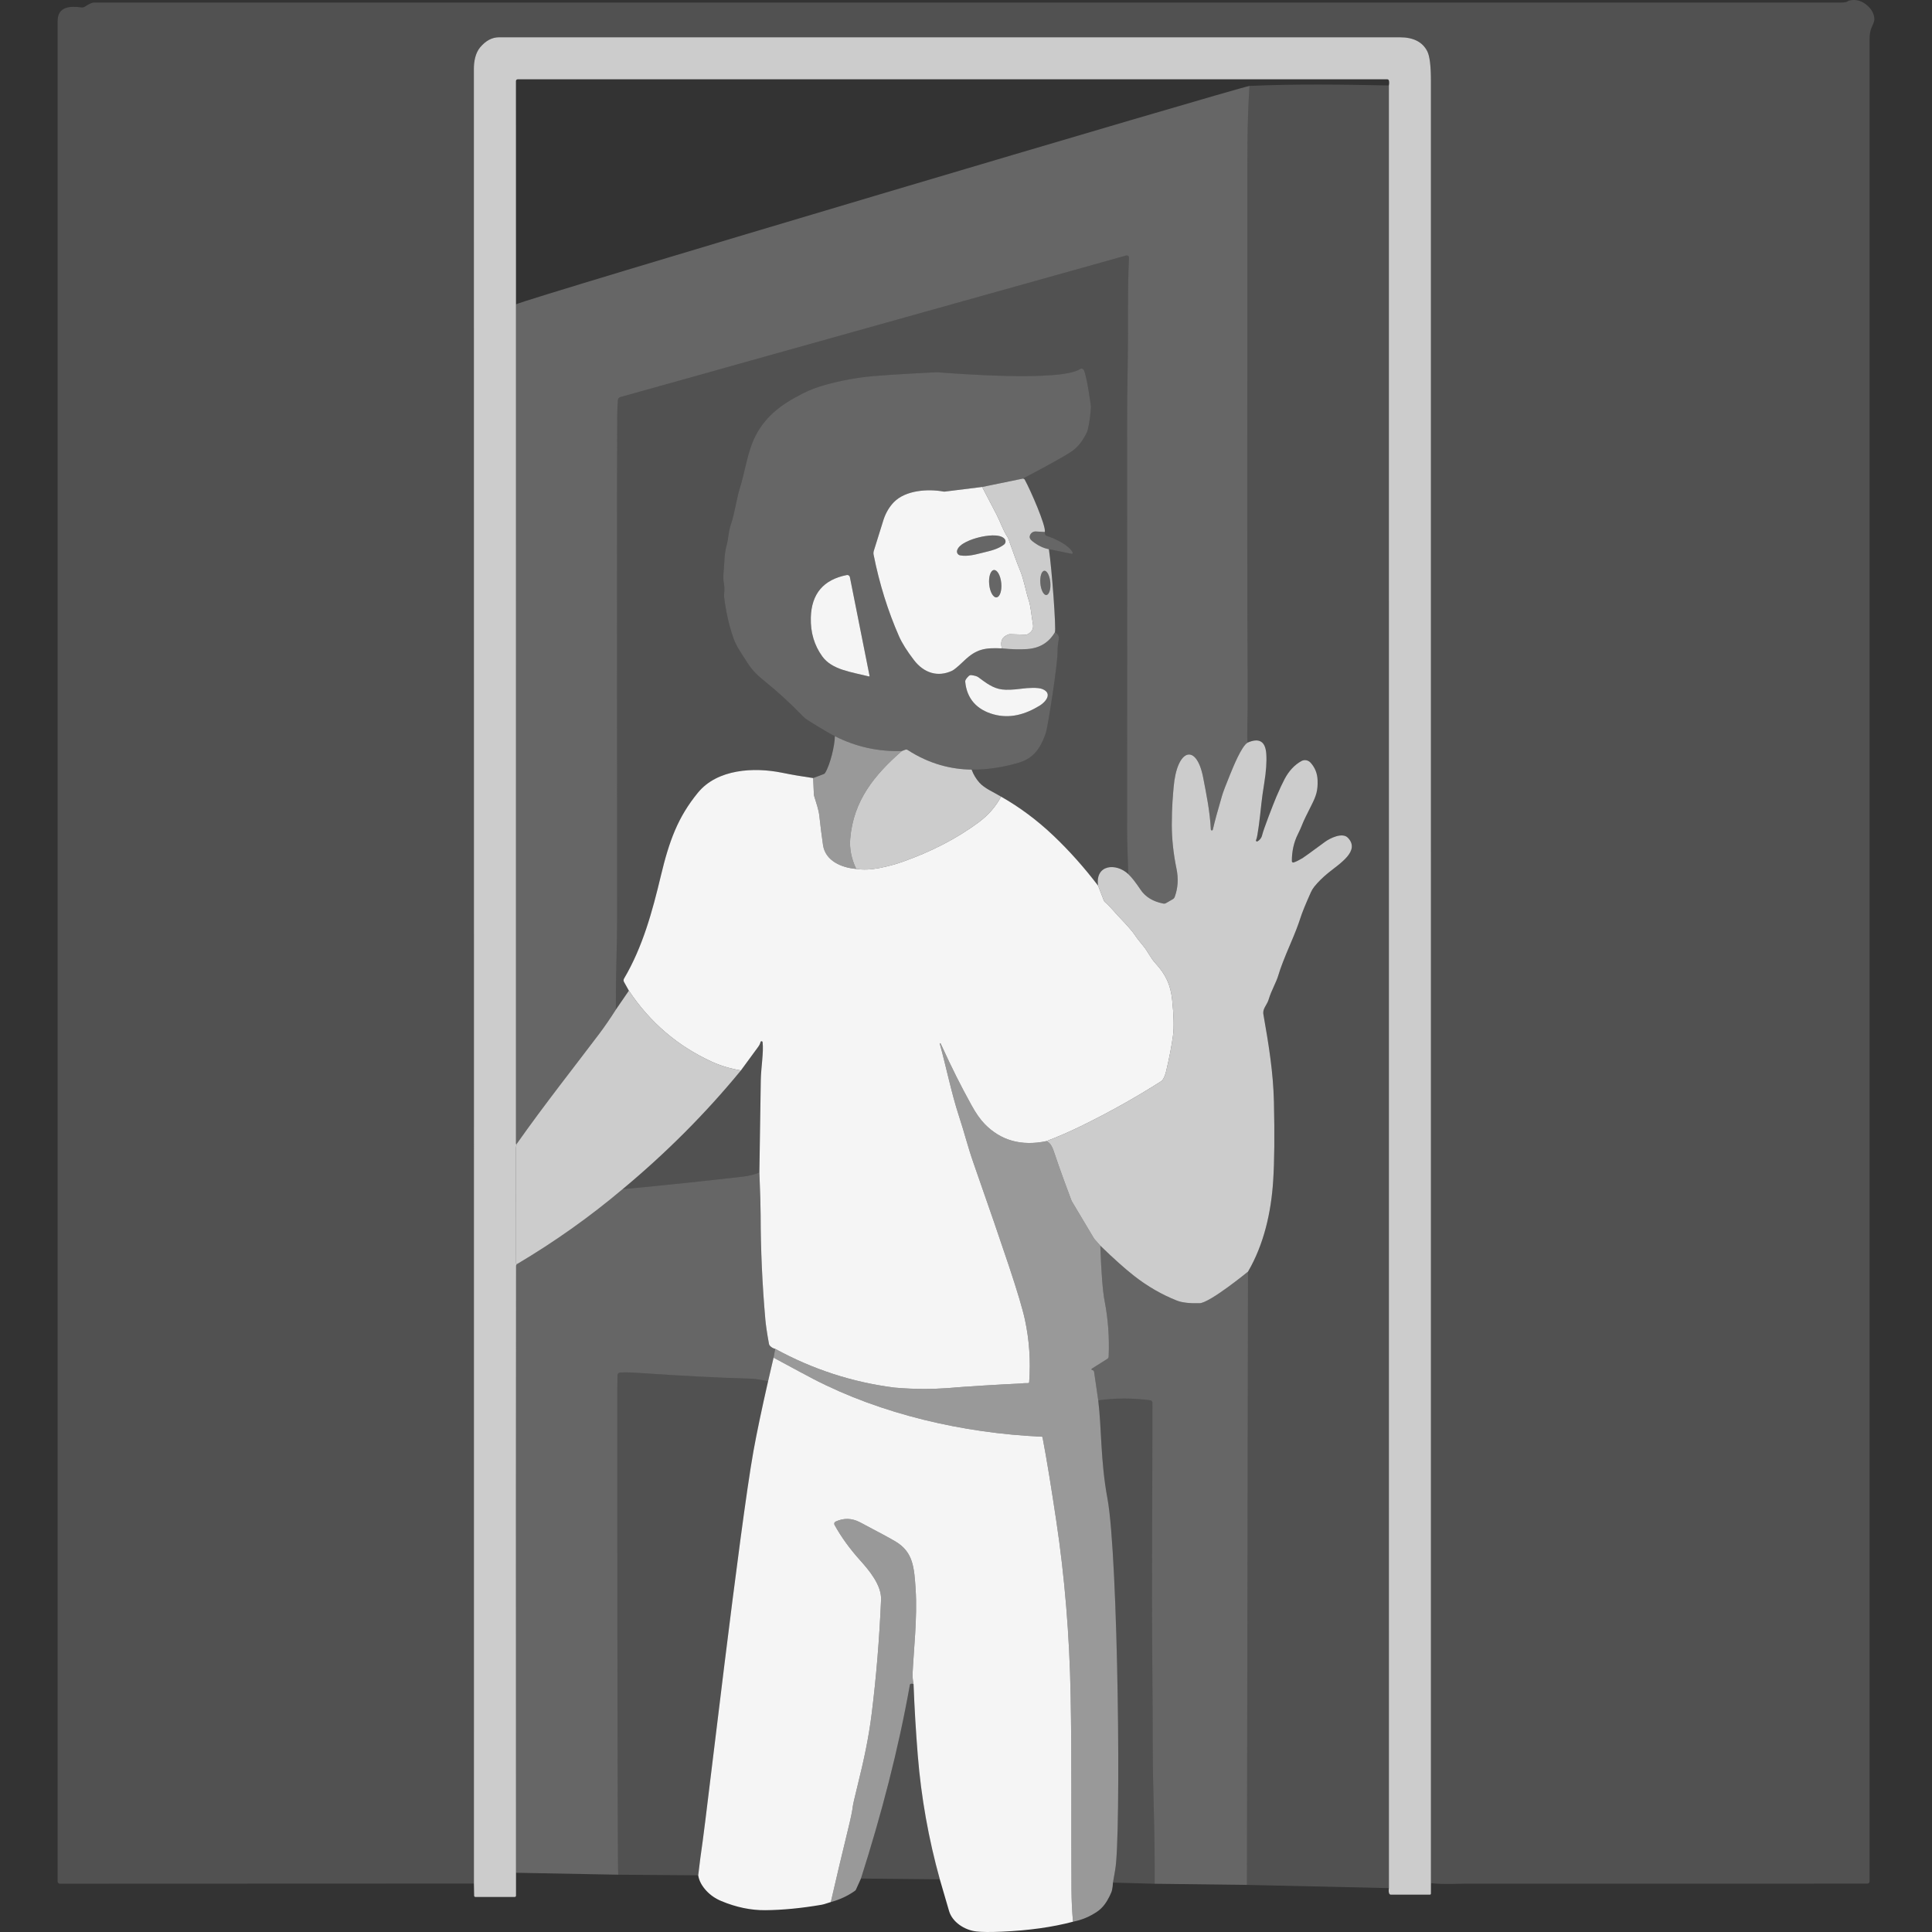 <?xml version="1.0" encoding="UTF-8" standalone="no"?>
<!DOCTYPE svg PUBLIC "-//W3C//DTD SVG 1.1//EN" "http://www.w3.org/Graphics/SVG/1.1/DTD/svg11.dtd">
<svg width="100%" height="100%" viewBox="0 0 300 300" version="1.1" xmlns="http://www.w3.org/2000/svg" xmlns:xlink="http://www.w3.org/1999/xlink" xml:space="preserve" xmlns:serif="http://www.serif.com/" style="fill-rule:evenodd;clip-rule:evenodd;stroke-linejoin:round;stroke-miterlimit:2;">
    <rect x="0" y="0" width="300" height="300" fill="#333333" stroke="none"/>
    <path d="M73.589,292.479L9.305,292.503C9.107,292.503 8.948,292.344 8.948,292.146C8.944,104.269 8.948,7.972 8.951,3.249C8.955,0.996 10.951,0.913 12.607,1.152C12.815,1.184 13.026,1.135 13.2,1.021C13.83,0.605 14.288,0.397 14.572,0.397C103.432,0.393 193.876,0.393 285.904,0.397C286.434,0.397 286.805,0.314 287.016,0.144C287.051,0.116 287.092,0.099 287.134,0.089C288.177,-0.158 289.13,0.109 289.993,0.889C290.668,1.502 291.022,2.199 291.053,2.979C291.064,3.204 290.928,3.613 290.648,4.212C290.422,4.694 290.308,5.297 290.308,6.021C290.312,111.764 290.308,207.136 290.305,292.136C290.305,292.33 290.149,292.486 289.955,292.489C269.312,292.503 248.617,292.503 227.871,292.493C226.363,292.493 224.132,292.642 222.194,292.416C222.191,199.107 222.191,105.797 222.191,12.487C222.191,10.211 222.004,8.703 221.626,7.962C220.891,6.517 219.474,5.792 217.378,5.792C185.691,5.791 139.062,5.791 77.491,5.792C76.406,5.792 75.429,6.312 74.559,7.348C73.804,8.249 73.582,9.57 73.582,10.699C73.589,104.595 73.6,198.521 73.589,292.479Z" style="fill:white;fill-opacity:0.15;"/>
    <path d="M222.194,292.416L222.191,294.049C222.191,294.132 222.122,294.201 222.039,294.201L215.971,294.201C215.86,294.201 215.759,294.135 215.718,294.031C215.624,293.813 215.61,293.529 215.669,293.186L215.666,13.27C215.728,12.948 215.725,12.685 215.659,12.484C215.624,12.383 215.527,12.314 215.42,12.314L80.385,12.314C80.236,12.314 80.114,12.435 80.114,12.584L80.121,47.261L80.118,177.625C80.118,177.629 80.121,177.636 80.125,177.639C80.149,177.664 80.18,177.66 80.225,177.632C80.152,177.934 80.118,178.169 80.118,178.332L80.132,196.151C80.132,196.199 80.177,196.248 80.267,196.3C80.18,196.397 80.135,196.473 80.135,196.525C80.118,215.449 80.097,246.876 80.125,290.802L80.125,294.36C80.125,294.471 80.035,294.561 79.924,294.561L73.821,294.561C73.714,294.561 73.627,294.475 73.624,294.367L73.589,292.479C73.6,198.521 73.589,104.595 73.582,10.699C73.582,9.57 73.804,8.249 74.559,7.348C75.429,6.312 76.406,5.792 77.491,5.792C139.062,5.791 185.691,5.791 217.378,5.792C219.474,5.792 220.891,6.517 221.626,7.962C222.004,8.703 222.191,10.211 222.191,12.487C222.191,105.797 222.191,199.107 222.194,292.416Z" style="fill:white;fill-opacity:0.75;"/>
    <path d="M215.669,293.186L193.623,292.687L193.79,197.461C196.271,193.219 197.378,188.222 197.691,183.44C197.895,180.346 197.936,176.215 197.813,171.055C197.704,166.495 197.013,162.249 196.181,157.513C196.139,157.277 196.157,157.038 196.229,156.809C196.403,156.259 196.798,155.853 197.002,155.177C197.443,153.719 198.166,152.606 198.537,151.324C198.821,150.343 199.435,148.75 200.38,146.549C201.092,144.893 201.605,143.566 201.919,142.567C202.173,141.76 202.714,140.421 203.555,138.547C203.693,138.239 203.869,137.947 204.081,137.685C204.686,136.935 205.419,136.215 206.275,135.522C208.09,134.053 211.243,132.11 209.3,130.089C208.458,129.212 206.549,130.131 205.731,130.733C203.618,132.29 202.46,133.128 202.262,133.246C201.697,133.582 201.234,133.81 200.873,133.925C200.738,133.967 200.599,133.866 200.599,133.724C200.597,132.189 200.902,130.803 201.521,129.562C201.826,128.949 202.072,128.401 202.255,127.919C202.415,127.497 202.873,126.544 203.627,125.061C204.398,123.544 204.647,122.749 204.594,121.152C204.56,120.112 204.204,119.21 203.523,118.445C203.15,118.025 202.557,117.913 202.096,118.168C201.02,118.763 200.151,119.691 199.48,120.954C199.124,121.624 198.7,122.531 198.211,123.678C197.733,124.801 196.16,128.865 195.983,129.69C195.889,130.113 195.605,130.459 195.255,130.65C195.117,130.723 194.968,130.574 195.044,130.435C195.3,129.974 195.675,126.616 195.831,125.123C195.843,125.003 195.856,124.88 195.87,124.752C196.047,123.459 196.216,122.203 196.316,121.581C196.607,119.769 196.711,118.265 196.628,117.063C196.493,115.112 195.526,114.53 193.724,115.313C193.672,114.8 193.658,114.1 193.682,113.209C193.739,111.075 193.755,108.625 193.738,105.859C193.63,91.076 193.691,68.271 193.692,31.058C193.693,24.332 193.637,18.974 194.022,13.343C201.198,13.017 208.451,13.125 215.666,13.27L215.669,293.186Z" style="fill:white;fill-opacity:0.15;"/>
    <path d="M80.121,47.261L80.118,177.625C80.118,177.629 80.121,177.636 80.125,177.639C80.149,177.664 80.18,177.66 80.225,177.632C84.47,171.592 89.563,165.161 93.036,160.545C93.874,159.432 94.738,158.175 95.628,156.778C95.621,154.363 95.648,151.989 95.708,149.657C95.786,146.635 95.827,144.265 95.826,142.543C95.807,99.646 95.789,73.604 95.843,64.418C95.846,63.895 95.882,63.129 95.947,62.121C95.961,61.902 96.11,61.715 96.321,61.656L174.879,39.672C175.101,39.61 175.32,39.783 175.309,40.016C175.052,45.408 175.209,50.928 175.129,55.308C175.049,59.671 175.01,63.545 175.015,66.937C175.04,86.62 175.03,107.266 175.015,128.876C175.013,131.094 175.143,133.436 175.198,135.727C175.718,136.212 176.35,137.015 177.094,138.135C177.84,139.257 179.019,139.989 180.632,140.304C180.777,140.333 180.93,140.308 181.058,140.235L182.108,139.629C182.25,139.549 182.356,139.42 182.413,139.265C182.905,137.913 183.007,136.468 182.69,134.926C182.204,132.559 181.959,130.279 181.956,128.093C181.952,125.282 182.147,123.355 182.236,122.274C182.735,116.245 185.782,115.313 186.828,120.743C187.321,123.306 187.874,125.951 188.02,128.803C188.023,128.879 188.082,128.942 188.162,128.949C188.238,128.955 188.307,128.907 188.325,128.831C188.611,127.579 189.092,125.823 189.759,123.553C189.93,122.975 190.345,121.883 191.003,120.278C191.461,119.163 192.764,115.884 193.724,115.313C193.672,114.8 193.658,114.1 193.682,113.209C193.739,111.075 193.755,108.625 193.738,105.859C193.63,91.076 193.691,68.271 193.692,31.058C193.693,24.332 193.637,18.974 194.022,13.343C192.026,13.652 80.714,46.683 80.121,47.261Z" style="fill:white;fill-opacity:0.25;"/>
    <path d="M128.504,113.694C128.878,113.912 129.255,114.118 129.635,114.311C129.632,115.748 128.915,118.727 128.129,120.015C128.077,120.098 128.001,120.164 127.908,120.199L126.265,120.819C124.55,120.573 122.942,120.298 121.438,119.991C117.058,119.097 111.389,119.416 108.391,123.068C105.262,126.88 103.915,130.567 102.611,136.025C101.316,141.448 99.808,147.034 96.904,151.948C96.807,152.111 96.803,152.312 96.897,152.478L97.652,153.829L95.628,156.778C95.621,154.363 95.648,151.989 95.708,149.657C95.786,146.635 95.827,144.265 95.826,142.543C95.807,99.646 95.789,73.604 95.843,64.418C95.846,63.895 95.882,63.129 95.947,62.121C95.961,61.902 96.11,61.715 96.321,61.656L174.879,39.672C175.101,39.61 175.32,39.783 175.309,40.016C175.052,45.408 175.209,50.928 175.129,55.308C175.049,59.671 175.01,63.545 175.015,66.937C175.04,86.62 175.03,107.266 175.015,128.876C175.013,131.094 175.143,133.436 175.198,135.727C173.268,133.925 170.029,134.261 170.51,137.529C168.34,134.684 166.039,132.103 163.607,129.791C161.059,127.369 158.336,125.338 155.443,123.699C154.303,123.009 152.889,122.434 152.085,121.533C151.557,120.941 151.152,120.266 150.873,119.506C153.348,119.543 155.69,119.116 157.813,118.545C160.106,117.928 161.424,116.72 162.415,113.739C162.713,112.838 164.257,103.008 164.217,101.136C164.206,100.627 164.273,99.996 164.411,99.241C164.491,98.801 164.29,98.444 163.808,98.17C164.012,97.619 163.337,88.363 162.872,85.276L166.41,85.993C166.525,86.017 166.618,85.9 166.566,85.795C165.981,84.615 163.734,83.585 162.515,83.207C162.436,83.182 162.371,83.13 162.328,83.061C162.244,82.925 162.21,82.774 162.242,82.607C162.449,81.682 160.043,76.157 159.123,74.485C159.067,74.384 158.97,74.329 158.828,74.318C158.828,74.318 165.662,70.749 166.722,69.865C167.252,69.425 167.682,68.958 168.004,68.462C168.514,67.679 168.812,67.114 168.898,66.768C169.159,65.721 169.305,64.559 169.397,63.288C169.406,63.17 169.397,63.053 169.373,62.935C169.373,62.935 168.801,58.586 168.32,57.515C168.223,57.304 167.951,57.151 167.758,57.283C164.752,59.345 147.68,57.962 145.452,57.799C145.328,57.789 138.127,58.174 135.607,58.402C133.06,58.635 130.558,59.094 128.098,59.778C126.868,60.12 125.714,60.565 124.636,61.109C121.223,62.831 118.583,64.801 116.999,68.351C116.051,70.475 115.553,73.719 114.94,75.601C114.399,77.264 114.081,79.759 113.482,81.478C113.079,82.632 113.125,83.633 112.827,84.693C112.64,85.359 112.523,86.173 112.48,87.133C112.411,88.685 112.196,89.539 112.428,90.737C112.5,91.108 112.498,91.648 112.435,92.359C112.424,92.483 112.426,92.608 112.442,92.736C112.733,95.014 113.2,97.138 113.897,99.102C114.136,99.774 114.473,100.443 114.909,101.112C115.85,102.556 116.399,103.597 117.363,104.553C117.789,104.976 118.257,105.391 118.77,105.8C120.773,107.4 122.76,109.236 124.747,111.289C124.868,111.415 124.997,111.525 125.139,111.626C126.102,112.284 127.759,113.261 128.504,113.694Z" style="fill:white;fill-opacity:0.15;"/>
    <path d="M125.139,111.626C124.997,111.525 124.868,111.415 124.747,111.289C122.76,109.236 120.773,107.4 118.77,105.8C118.257,105.391 117.789,104.976 117.363,104.553C116.399,103.597 115.85,102.556 114.909,101.112C114.473,100.443 114.136,99.774 113.897,99.102C113.2,97.138 112.733,95.014 112.442,92.736C112.426,92.608 112.424,92.483 112.435,92.359C112.498,91.648 112.5,91.108 112.428,90.737C112.196,89.539 112.411,88.685 112.48,87.133C112.523,86.173 112.64,85.359 112.827,84.693C113.125,83.633 113.079,82.632 113.482,81.478C114.081,79.759 114.399,77.264 114.94,75.601C115.553,73.719 116.051,70.475 116.999,68.351C118.583,64.801 121.223,62.831 124.636,61.109C125.714,60.565 126.868,60.12 128.098,59.778C130.558,59.094 133.06,58.635 135.607,58.402C138.127,58.174 145.328,57.789 145.452,57.799C147.68,57.962 164.752,59.345 167.758,57.283C167.951,57.151 168.223,57.304 168.32,57.515C168.801,58.586 169.373,62.935 169.373,62.935C169.397,63.053 169.406,63.17 169.397,63.288C169.305,64.559 169.159,65.721 168.898,66.768C168.812,67.114 168.514,67.679 168.004,68.462C167.682,68.958 167.252,69.425 166.722,69.865C165.662,70.749 158.828,74.318 158.828,74.318L152.508,75.614L146.679,76.339C146.634,76.346 146.586,76.344 146.537,76.335C144.135,75.881 140.626,76.104 138.809,77.967C138.13,78.664 137.596,79.538 137.226,80.597C137.123,80.891 136.609,82.538 135.684,85.536C135.625,85.726 135.613,85.931 135.652,86.128C136.561,90.707 137.897,94.924 139.592,98.787C140.056,99.844 140.833,101.084 141.925,102.505C143.446,104.487 145.605,105.208 147.85,104.151C148.152,104.009 148.77,103.491 149.704,102.599C151.603,100.786 152.899,100.551 155.578,100.682C157.071,100.831 158.381,100.867 159.507,100.786C161.445,100.647 162.879,99.774 163.808,98.17C164.29,98.444 164.491,98.801 164.411,99.241C164.273,99.996 164.206,100.627 164.217,101.136C164.257,103.008 162.713,112.838 162.415,113.739C161.424,116.72 160.106,117.928 157.813,118.545C155.69,119.116 153.348,119.543 150.873,119.506C147.713,119.46 144.336,118.659 140.916,116.442C140.823,116.383 140.705,116.373 140.597,116.411L140.036,116.619C136.337,116.728 132.871,115.957 129.635,114.311C129.255,114.118 128.878,113.912 128.504,113.694C127.759,113.261 126.102,112.284 125.139,111.626ZM150.435,104.965C150.043,105.335 149.859,105.627 149.877,105.832C150.115,108.504 151.696,110.208 154.261,110.922C156.786,111.625 159.155,110.965 161.438,109.574C162.353,109.017 163.5,107.67 161.871,106.999C161.195,106.722 159.674,106.799 158.606,106.941C157.328,107.111 156.326,107.148 155.599,107.058C154.216,106.888 153.157,106.083 151.905,105.152C151.718,105.014 151.364,104.906 150.844,104.834C150.695,104.813 150.546,104.861 150.435,104.965ZM135.022,104.941L131.969,89.614C131.924,89.392 131.709,89.247 131.484,89.292C127.856,90.009 125.998,92.213 125.905,95.904C125.846,98.208 126.442,100.218 127.693,101.937C129.197,104.002 132.125,104.335 134.921,105.035C134.98,105.049 135.032,105 135.022,104.941Z" style="fill:white;fill-opacity:0.25;"/>
    <path d="M162.242,82.607C162.449,81.682 160.043,76.157 159.123,74.485C159.067,74.384 158.97,74.329 158.828,74.318L152.508,75.614C153.256,77.052 154.008,78.497 154.767,79.949C155.328,81.024 155.725,82.308 156.434,83.373C156.499,83.471 156.548,83.574 156.586,83.682C157.412,86.023 158.004,87.642 158.381,88.536C158.982,89.963 159.285,91.811 159.698,93.069C160.106,94.31 160.115,95.367 160.395,96.915C160.522,97.619 160.236,98.146 159.532,98.499C159.462,98.534 159.383,98.555 159.303,98.551L156.86,98.475C156.773,98.471 156.687,98.485 156.607,98.513C155.613,98.857 155.269,99.58 155.578,100.682C157.071,100.831 158.381,100.867 159.507,100.786C161.445,100.647 162.879,99.774 163.808,98.17C164.012,97.619 163.337,88.363 162.872,85.276C162.002,85.12 161.133,84.7 160.277,84.011C159.981,83.773 159.854,83.533 159.892,83.293C159.968,82.822 160.395,82.488 160.873,82.528C161.306,82.564 161.763,82.59 162.242,82.607ZM162.16,88.63C161.732,88.668 161.458,89.538 161.548,90.578C161.639,91.617 162.054,92.431 162.483,92.393C162.91,92.355 163.184,91.485 163.095,90.445C163.004,89.406 162.588,88.592 162.16,88.63Z" style="fill:white;fill-opacity:0.75;"/>
    <path d="M152.508,75.614L146.679,76.339C146.634,76.346 146.586,76.344 146.537,76.335C144.135,75.881 140.626,76.104 138.809,77.967C138.13,78.664 137.596,79.538 137.226,80.597C137.123,80.891 136.609,82.538 135.684,85.536C135.625,85.726 135.613,85.931 135.652,86.128C136.561,90.707 137.897,94.924 139.592,98.787C140.056,99.844 140.833,101.084 141.925,102.505C143.446,104.487 145.605,105.208 147.85,104.151C148.152,104.009 148.77,103.491 149.704,102.599C151.603,100.786 152.899,100.551 155.578,100.682C155.269,99.58 155.613,98.857 156.607,98.513C156.687,98.485 156.773,98.471 156.86,98.475L159.303,98.551C159.383,98.555 159.462,98.534 159.532,98.499C160.236,98.146 160.522,97.619 160.395,96.915C160.115,95.367 160.106,94.31 159.698,93.069C159.285,91.811 158.982,89.963 158.381,88.536C158.004,87.642 157.412,86.023 156.586,83.682C156.548,83.574 156.499,83.471 156.434,83.373C155.725,82.308 155.328,81.024 154.767,79.949C154.008,78.497 153.256,77.052 152.508,75.614ZM154.337,88.511C153.817,88.561 153.488,89.552 153.6,90.725C153.71,91.898 154.219,92.809 154.739,92.762C155.259,92.712 155.588,91.721 155.477,90.548C155.366,89.375 154.857,88.464 154.337,88.511ZM152.016,83.439C150.959,83.7 148.903,84.39 148.616,85.48C148.525,85.827 148.748,86.177 149.101,86.239C150.255,86.439 151.361,86.129 152.605,85.823C153.852,85.516 154.975,85.273 155.904,84.558C156.185,84.341 156.219,83.924 155.98,83.661C155.221,82.825 153.076,83.177 152.016,83.439Z" style="fill:white;fill-opacity:0.95;"/>
    <path d="M162.872,85.276C162.002,85.12 161.133,84.7 160.277,84.011C159.981,83.773 159.854,83.533 159.892,83.293C159.968,82.822 160.395,82.488 160.873,82.528C161.306,82.564 161.763,82.59 162.242,82.607C162.21,82.774 162.244,82.925 162.328,83.061C162.371,83.13 162.436,83.182 162.515,83.207C163.734,83.585 165.981,84.615 166.566,85.795C166.618,85.9 166.525,86.017 166.41,85.993L162.872,85.276ZM152.016,83.439C153.076,83.177 155.221,82.825 155.98,83.661C156.219,83.924 156.185,84.341 155.904,84.558C154.975,85.273 153.852,85.516 152.605,85.823C151.361,86.129 150.255,86.439 149.101,86.239C148.748,86.177 148.525,85.827 148.616,85.48C148.903,84.39 150.959,83.7 152.016,83.439ZM154.337,88.511C154.857,88.464 155.366,89.375 155.477,90.548C155.588,91.721 155.259,92.712 154.739,92.762C154.219,92.809 153.71,91.898 153.6,90.725C153.488,89.552 153.817,88.561 154.337,88.511ZM162.16,88.63C162.588,88.592 163.004,89.406 163.095,90.445C163.184,91.485 162.91,92.355 162.483,92.393C162.054,92.431 161.639,91.617 161.548,90.578C161.458,89.538 161.732,88.668 162.16,88.63Z" style="fill:white;fill-opacity:0.25;"/>
    <path d="M135.022,104.941L131.969,89.614C131.924,89.392 131.709,89.247 131.484,89.292C127.856,90.009 125.998,92.213 125.905,95.904C125.846,98.208 126.442,100.218 127.693,101.937C129.197,104.002 132.125,104.335 134.921,105.035C134.98,105.049 135.032,105 135.022,104.941Z" style="fill:white;fill-opacity:0.95;"/>
    <path d="M150.435,104.965C150.043,105.335 149.859,105.627 149.877,105.832C150.115,108.504 151.696,110.208 154.261,110.922C156.786,111.625 159.155,110.965 161.438,109.574C162.353,109.017 163.5,107.67 161.871,106.999C161.195,106.722 159.674,106.799 158.606,106.941C157.328,107.111 156.326,107.148 155.599,107.058C154.216,106.888 153.157,106.083 151.905,105.152C151.718,105.014 151.364,104.906 150.844,104.834C150.695,104.813 150.546,104.861 150.435,104.965Z" style="fill:white;fill-opacity:0.95;"/>
    <path d="M132.95,134.923C130.697,134.749 128.154,133.682 127.797,131.211C127.582,129.725 127.396,128.235 127.232,126.741C127.108,125.611 126.738,124.699 126.431,123.64C126.399,123.529 126.379,123.415 126.376,123.3L126.265,120.819L127.908,120.199C128.001,120.164 128.077,120.098 128.129,120.015C128.915,118.727 129.632,115.748 129.635,114.311C132.871,115.957 136.337,116.728 140.036,116.619C135.739,120.372 132.523,124.33 132.021,130.227C131.89,131.766 132.198,133.332 132.95,134.923Z" style="fill:white;fill-opacity:0.5;"/>
    <path d="M175.198,135.727C175.718,136.212 176.35,137.015 177.094,138.135C177.84,139.257 179.019,139.989 180.632,140.304C180.777,140.333 180.93,140.308 181.058,140.235L182.108,139.629C182.25,139.549 182.356,139.42 182.413,139.265C182.905,137.913 183.007,136.468 182.69,134.926C182.204,132.559 181.959,130.279 181.956,128.093C181.952,125.282 182.147,123.355 182.236,122.274C182.735,116.245 185.782,115.313 186.828,120.743C187.321,123.306 187.874,125.951 188.02,128.803C188.023,128.879 188.082,128.942 188.162,128.949C188.238,128.955 188.307,128.907 188.325,128.831C188.611,127.579 189.092,125.823 189.759,123.553C189.93,122.975 190.345,121.883 191.003,120.278C191.461,119.163 192.764,115.884 193.724,115.313C195.526,114.53 196.493,115.112 196.628,117.063C196.711,118.265 196.607,119.769 196.316,121.581C196.116,122.826 195.967,123.884 195.87,124.752L195.831,125.123C195.675,126.616 195.3,129.974 195.044,130.435C194.968,130.574 195.117,130.723 195.255,130.65C195.605,130.459 195.889,130.113 195.983,129.69C196.16,128.865 197.733,124.801 198.211,123.678C198.7,122.531 199.124,121.624 199.48,120.954C200.151,119.691 201.02,118.763 202.096,118.168C202.557,117.913 203.15,118.025 203.523,118.445C204.204,119.21 204.56,120.112 204.594,121.152C204.647,122.749 204.398,123.544 203.627,125.061C202.873,126.544 202.415,127.497 202.255,127.919C202.072,128.401 201.826,128.949 201.521,129.562C200.902,130.803 200.597,132.189 200.599,133.724C200.599,133.866 200.738,133.967 200.873,133.925C201.234,133.81 201.697,133.582 202.262,133.246C202.46,133.128 203.618,132.29 205.731,130.733C206.549,130.131 208.458,129.212 209.3,130.089C211.243,132.11 208.09,134.053 206.275,135.522C205.419,136.215 204.686,136.935 204.081,137.685C203.869,137.947 203.693,138.239 203.555,138.547C202.714,140.421 202.173,141.76 201.919,142.567C201.605,143.566 201.092,144.893 200.38,146.549C199.435,148.75 198.821,150.343 198.537,151.324C198.166,152.606 197.443,153.719 197.002,155.177C196.798,155.853 196.403,156.259 196.229,156.809C196.157,157.038 196.139,157.277 196.181,157.513C197.013,162.249 197.704,166.495 197.813,171.055C197.936,176.215 197.895,180.346 197.691,183.44C197.378,188.222 196.271,193.219 193.79,197.461C193.79,197.461 187.846,202.324 186.27,202.364C184.707,202.404 183.529,202.267 182.735,201.952C180.389,201.02 178.178,199.742 176.106,198.123C174.702,197.025 172.953,195.461 170.856,193.431L170.004,192.467C169.938,192.391 169.876,192.308 169.824,192.221L166.445,186.555C166.414,186.503 166.387,186.448 166.365,186.389C165.609,184.368 164.659,181.84 163.624,178.752C163.34,177.903 162.966,177.383 162.498,177.192C164.31,176.503 166.109,175.72 167.893,174.846C172.129,172.772 176.275,170.467 180.303,167.898C180.4,167.836 180.483,167.753 180.545,167.656C180.784,167.285 180.964,166.831 181.089,166.301C181.584,164.204 181.939,162.354 182.15,160.753C182.313,159.506 182.265,157.669 182.011,155.24C181.77,152.939 181.015,151.308 179.44,149.605C178.652,148.754 178.242,147.754 177.555,146.923C176.88,146.108 176.441,145.541 176.245,145.225C175.931,144.72 175.018,143.673 173.5,142.089C173.268,141.846 172.984,141.531 172.648,141.139C172.305,140.741 171.938,140.388 171.57,140.065C171.493,139.997 171.435,139.913 171.397,139.819L170.51,137.529C170.029,134.261 173.268,133.925 175.198,135.727Z" style="fill:white;fill-opacity:0.75;"/>
    <path d="M155.443,123.699C154.621,125.251 153.467,126.574 151.984,127.673C148.372,130.351 144.399,132.314 140.178,133.81C139.024,134.219 137.804,134.549 136.522,134.795C135.199,135.048 134.006,135.089 132.95,134.923C132.198,133.332 131.89,131.766 132.021,130.227C132.523,124.33 135.739,120.372 140.036,116.619L140.597,116.411C140.705,116.373 140.823,116.383 140.916,116.442C144.336,118.659 147.713,119.46 150.873,119.506C151.152,120.266 151.557,120.941 152.085,121.533C152.889,122.434 154.303,123.009 155.443,123.699Z" style="fill:white;fill-opacity:0.75;"/>
    <path d="M120.374,209.444C120.073,209.385 119.796,209.232 119.556,208.976C119.479,208.894 119.427,208.792 119.407,208.685C119.083,206.924 118.91,205.656 118.842,204.89C118.372,199.542 118.12,194.127 118.111,188.642C118.109,187.352 118.045,185.162 117.917,182.071C117.997,177.307 118.069,172.542 118.135,167.777C118.163,165.795 118.602,163.378 118.416,161.827C118.407,161.747 118.34,161.685 118.26,161.682C118.18,161.678 118.107,161.734 118.09,161.813C118.043,162.038 117.928,162.281 117.737,162.545C116.854,163.765 115.956,164.988 115.048,166.218C113.405,165.94 111.894,165.487 110.519,164.856C105.195,162.412 100.906,158.733 97.652,153.829L96.897,152.478C96.803,152.312 96.807,152.111 96.904,151.948C99.808,147.034 101.316,141.448 102.611,136.025C103.915,130.567 105.262,126.88 108.391,123.068C111.389,119.416 117.058,119.097 121.438,119.991C122.942,120.298 124.55,120.573 126.265,120.819L126.376,123.3C126.379,123.415 126.399,123.529 126.431,123.64C126.738,124.699 127.108,125.611 127.232,126.741C127.396,128.235 127.582,129.725 127.797,131.211C128.154,133.682 130.697,134.749 132.95,134.923C134.006,135.089 135.199,135.048 136.522,134.795C137.804,134.549 139.024,134.219 140.178,133.81C144.399,132.314 148.372,130.351 151.984,127.673C153.467,126.574 154.621,125.251 155.443,123.699C158.336,125.338 161.059,127.369 163.607,129.791C166.039,132.103 168.34,134.684 170.51,137.529L171.397,139.819C171.435,139.913 171.493,139.997 171.57,140.065C171.938,140.388 172.305,140.741 172.648,141.139C172.984,141.531 173.268,141.846 173.5,142.089C175.018,143.673 175.931,144.72 176.245,145.225C176.441,145.541 176.88,146.108 177.555,146.923C178.242,147.754 178.652,148.754 179.44,149.605C181.015,151.308 181.77,152.939 182.011,155.24C182.265,157.669 182.313,159.506 182.15,160.753C181.939,162.354 181.584,164.204 181.089,166.301C180.964,166.831 180.784,167.285 180.545,167.656C180.483,167.753 180.4,167.836 180.303,167.898C176.275,170.467 172.129,172.772 167.893,174.846C166.109,175.72 164.31,176.503 162.498,177.192C158.606,178.007 155.404,177.113 152.885,174.517C152.216,173.828 151.544,172.868 150.868,171.641C149.151,168.52 147.942,166.13 146.059,162.028C146.044,161.997 146.007,161.981 145.972,161.994C145.941,162.005 145.921,162.038 145.93,162.073C146.895,165.528 147.726,169.7 148.883,173.231C149.812,176.069 150.262,178.017 151.173,180.619C153.595,187.533 155.425,192.855 156.666,196.584C157.965,200.489 158.796,203.276 159.154,204.939C159.821,208.041 160.055,211.264 159.812,214.61C159.806,214.701 159.729,214.773 159.639,214.77C159.191,214.764 158.768,214.786 158.367,214.838C155.741,214.951 149.762,215.306 146.974,215.556C144.947,215.688 142.327,215.765 138.892,215.466C132.353,214.638 126.182,212.628 120.374,209.444Z" style="fill:white;fill-opacity:0.95;"/>
    <path d="M80.225,177.632C80.152,177.934 80.118,178.169 80.118,178.332L80.132,196.151C80.132,196.199 80.177,196.248 80.267,196.3C86.137,192.817 91.605,188.936 96.668,184.663C103.477,178.998 109.604,172.85 115.048,166.218C113.405,165.94 111.894,165.487 110.519,164.856C105.195,162.412 100.906,158.733 97.652,153.829L95.628,156.778C94.738,158.175 93.874,159.432 93.036,160.545C89.563,165.161 84.47,171.592 80.225,177.632Z" style="fill:white;fill-opacity:0.75;"/>
    <path d="M117.917,182.071C117.117,182.39 116.289,182.599 115.426,182.699C109.282,183.408 103.027,184.057 96.668,184.663C103.477,178.998 109.604,172.85 115.048,166.218C115.956,164.988 116.854,163.765 117.737,162.545C117.928,162.281 118.043,162.038 118.09,161.813C118.107,161.734 118.18,161.678 118.26,161.682C118.34,161.685 118.407,161.747 118.416,161.827C118.602,163.378 118.163,165.795 118.135,167.777C118.069,172.542 117.997,177.307 117.917,182.071Z" style="fill:white;fill-opacity:0.15;"/>
    <path d="M95.996,291.103L80.125,290.802C80.097,246.876 80.118,215.449 80.135,196.525C80.135,196.473 80.18,196.397 80.267,196.3C86.137,192.817 91.605,188.936 96.668,184.663C103.027,184.057 109.282,183.408 115.426,182.699C116.289,182.599 117.117,182.39 117.917,182.071C118.045,185.162 118.109,187.352 118.111,188.642C118.12,194.127 118.372,199.542 118.842,204.89C118.91,205.656 119.083,206.924 119.407,208.685C119.427,208.792 119.479,208.894 119.556,208.976C119.796,209.232 120.073,209.385 120.374,209.444L120.118,210.816L119.269,214.468C118.444,214.323 117.508,214.111 116.718,214.087C111.441,213.93 105.543,213.626 99.024,213.176C97.961,213.102 97.046,213.086 96.28,213.124C96.068,213.134 95.899,213.301 95.885,213.512C95.871,213.727 95.862,214.451 95.857,215.681C95.84,220.345 95.864,289.869 95.996,291.103Z" style="fill:white;fill-opacity:0.25;"/>
    <path d="M193.623,292.687L179.298,292.51C179.315,288.934 179.275,285.371 179.18,281.82C179.064,277.505 178.999,273.943 178.996,271.129C178.992,267.297 178.969,262.955 178.927,258.103C178.811,244.72 178.953,231.923 178.951,217.809C178.951,217.622 178.812,217.46 178.625,217.435C175.897,217.069 173.202,217.064 170.534,217.448L169.893,213.034C169.872,212.892 169.77,212.785 169.64,212.746C169.629,212.743 169.616,212.739 169.591,212.736C169.481,212.723 169.446,212.583 169.539,212.524L171.944,211.007C172.066,210.93 172.142,210.799 172.149,210.657C172.283,207.701 172.066,204.814 171.522,202.004C171.227,200.482 171.005,197.627 170.856,193.431C172.953,195.461 174.702,197.025 176.106,198.123C178.178,199.742 180.389,201.02 182.735,201.952C183.529,202.267 184.707,202.404 186.27,202.364C187.846,202.324 193.79,197.461 193.79,197.461L193.623,292.687Z" style="fill:white;fill-opacity:0.25;"/>
    <path d="M166.615,298.404C163.409,299.253 159.719,299.77 155.536,299.95C153.8,300.026 152.49,300.016 151.607,299.915C149.798,299.711 147.885,298.484 147.372,296.748C146.883,295.092 146.405,293.449 145.934,291.82C144.18,285.51 143.039,279.099 142.514,272.588C142.215,268.891 141.997,265.193 141.855,261.503C141.737,260.865 141.686,260.345 141.703,259.943C141.852,256.475 142.47,251.179 142.178,246.768C141.954,243.396 141.802,241.021 139.09,239.384C138.293,238.903 136.439,237.9 133.528,236.376C132.277,235.721 131.019,235.685 129.751,236.272C129.557,236.362 129.481,236.597 129.585,236.785C130.601,238.623 131.903,240.437 133.504,242.222C134.959,243.844 136.907,246.141 136.81,248.421C136.547,254.569 136.059,260.452 135.358,266.07C134.882,269.882 134.161,273.233 133.15,277.311C132.697,279.141 132.455,280.201 132.423,280.489C132.348,281.165 132.119,282.277 131.74,283.826C130.806,287.649 129.893,291.491 129.009,295.348L127.98,295.674C127.852,295.712 127.724,295.743 127.592,295.767C124.411,296.311 121.483,296.592 118.808,296.613C116.59,296.63 114.327,296.159 112.016,295.199C111.108,294.821 110.342,294.298 109.718,293.633C108.984,292.853 108.55,292.039 108.419,291.197C108.627,289.391 108.859,287.621 109.115,285.877C109.688,281.976 114.897,236.965 116.999,225.311C117.508,222.49 118.267,218.876 119.269,214.468L120.118,210.816C123.378,212.58 125.457,213.696 126.355,214.16C136.859,219.588 149.546,222.551 161.77,223.087C161.826,223.089 161.871,223.128 161.881,223.18C162.58,226.817 163.263,231.133 164.012,236.113C165.324,244.831 166.071,253.872 166.247,263.232C166.435,273.195 166.318,283.376 166.379,293.466C166.389,295.112 166.469,296.758 166.615,298.404Z" style="fill:white;fill-opacity:0.95;"/>
    <path d="M108.419,291.197L95.996,291.103C95.864,289.869 95.84,220.345 95.857,215.681C95.862,214.451 95.871,213.727 95.885,213.512C95.899,213.301 96.068,213.134 96.28,213.124C97.046,213.086 97.961,213.102 99.024,213.176C105.543,213.626 111.441,213.93 116.718,214.087C117.508,214.111 118.444,214.323 119.269,214.468C118.267,218.876 117.508,222.49 116.999,225.311C114.897,236.965 109.688,281.976 109.115,285.877C108.859,287.621 108.627,289.391 108.419,291.197Z" style="fill:white;fill-opacity:0.15;"/>
    <path d="M179.298,292.51L172.821,292.33L173.157,290.393C173.161,290.382 173.161,290.368 173.161,290.358C174.106,285.443 173.651,241.723 171.958,232.651C170.88,226.872 171.064,221.721 170.534,217.448C173.202,217.064 175.897,217.069 178.625,217.435C178.812,217.46 178.951,217.622 178.951,217.809C178.953,231.923 178.811,244.72 178.927,258.103C178.969,262.955 178.992,267.297 178.996,271.129C178.999,273.943 179.064,277.505 179.18,281.82C179.275,285.371 179.315,288.934 179.298,292.51Z" style="fill:white;fill-opacity:0.15;"/>
    <path d="M133.688,291.699L132.918,293.408C132.884,293.487 132.825,293.557 132.752,293.609C131.626,294.402 130.378,294.984 129.009,295.348C129.893,291.491 130.806,287.649 131.74,283.826C132.119,282.277 132.348,281.165 132.423,280.489C132.455,280.201 132.697,279.141 133.15,277.311C134.161,273.233 134.882,269.882 135.358,266.07C136.059,260.452 136.547,254.569 136.81,248.421C136.907,246.141 134.959,243.844 133.504,242.222C131.903,240.437 130.601,238.623 129.585,236.785C129.481,236.597 129.557,236.362 129.751,236.272C131.019,235.685 132.277,235.721 133.528,236.376C136.439,237.9 138.293,238.903 139.09,239.384C141.802,241.021 141.954,243.396 142.178,246.768C142.47,251.179 141.852,256.475 141.703,259.943C141.686,260.345 141.737,260.865 141.855,261.503C141.595,261.413 141.421,261.425 141.318,261.534C141.301,261.552 141.294,261.569 141.29,261.589C139.47,271.835 136.824,281.851 133.688,291.699Z" style="fill:white;fill-opacity:0.5;"/>
    <path d="M145.934,291.82L133.688,291.699C136.824,281.851 139.47,271.835 141.29,261.589C141.294,261.569 141.301,261.552 141.318,261.534C141.421,261.425 141.595,261.413 141.855,261.503C141.997,265.193 142.215,268.891 142.514,272.588C143.039,279.099 144.18,285.51 145.934,291.82Z" style="fill:white;fill-opacity:0.15;"/>
    <path d="M162.498,177.192C162.966,177.383 163.34,177.903 163.624,178.752C164.659,181.84 165.609,184.368 166.365,186.389C166.387,186.448 166.414,186.503 166.445,186.555L169.824,192.221C169.876,192.308 169.938,192.391 170.004,192.467L170.856,193.431C171.005,197.627 171.227,200.482 171.522,202.004C172.066,204.814 172.283,207.701 172.149,210.657C172.142,210.799 172.066,210.93 171.944,211.007L169.539,212.524C169.446,212.583 169.481,212.723 169.591,212.736C169.616,212.739 169.629,212.743 169.64,212.746C169.77,212.785 169.872,212.892 169.893,213.034L170.534,217.448C171.064,221.721 170.88,226.872 171.958,232.651C173.651,241.723 174.106,285.443 173.161,290.358C173.161,290.368 173.161,290.382 173.157,290.393L172.821,292.33C172.804,292.725 172.755,293.106 172.679,293.473C172.63,293.709 172.499,294.038 172.284,294.461C171.806,295.41 171.265,296.221 170.368,296.835C169.235,297.607 167.984,298.131 166.615,298.404C166.469,296.758 166.389,295.112 166.379,293.466C166.318,283.376 166.435,273.195 166.247,263.232C166.071,253.872 165.324,244.831 164.012,236.113C163.263,231.133 162.58,226.817 161.881,223.18C161.871,223.128 161.826,223.089 161.77,223.087C149.546,222.551 136.859,219.588 126.355,214.16C125.457,213.696 123.378,212.58 120.118,210.816L120.374,209.444C126.182,212.628 132.353,214.638 138.892,215.466C142.327,215.765 144.947,215.688 146.974,215.556C149.762,215.306 155.741,214.951 158.367,214.838C158.768,214.786 159.191,214.764 159.639,214.77C159.729,214.773 159.806,214.701 159.812,214.61C160.055,211.264 159.821,208.041 159.154,204.939C158.796,203.276 157.965,200.489 156.666,196.584C155.425,192.855 153.595,187.533 151.173,180.619C150.262,178.017 149.812,176.069 148.883,173.231C147.726,169.7 146.895,165.528 145.93,162.073C145.921,162.038 145.941,162.005 145.972,161.994C146.007,161.981 146.044,161.997 146.059,162.028C147.942,166.13 149.151,168.52 150.868,171.641C151.544,172.868 152.216,173.828 152.885,174.517C155.404,177.113 158.606,178.007 162.498,177.192Z" style="fill:white;fill-opacity:0.5;"/>
</svg>
